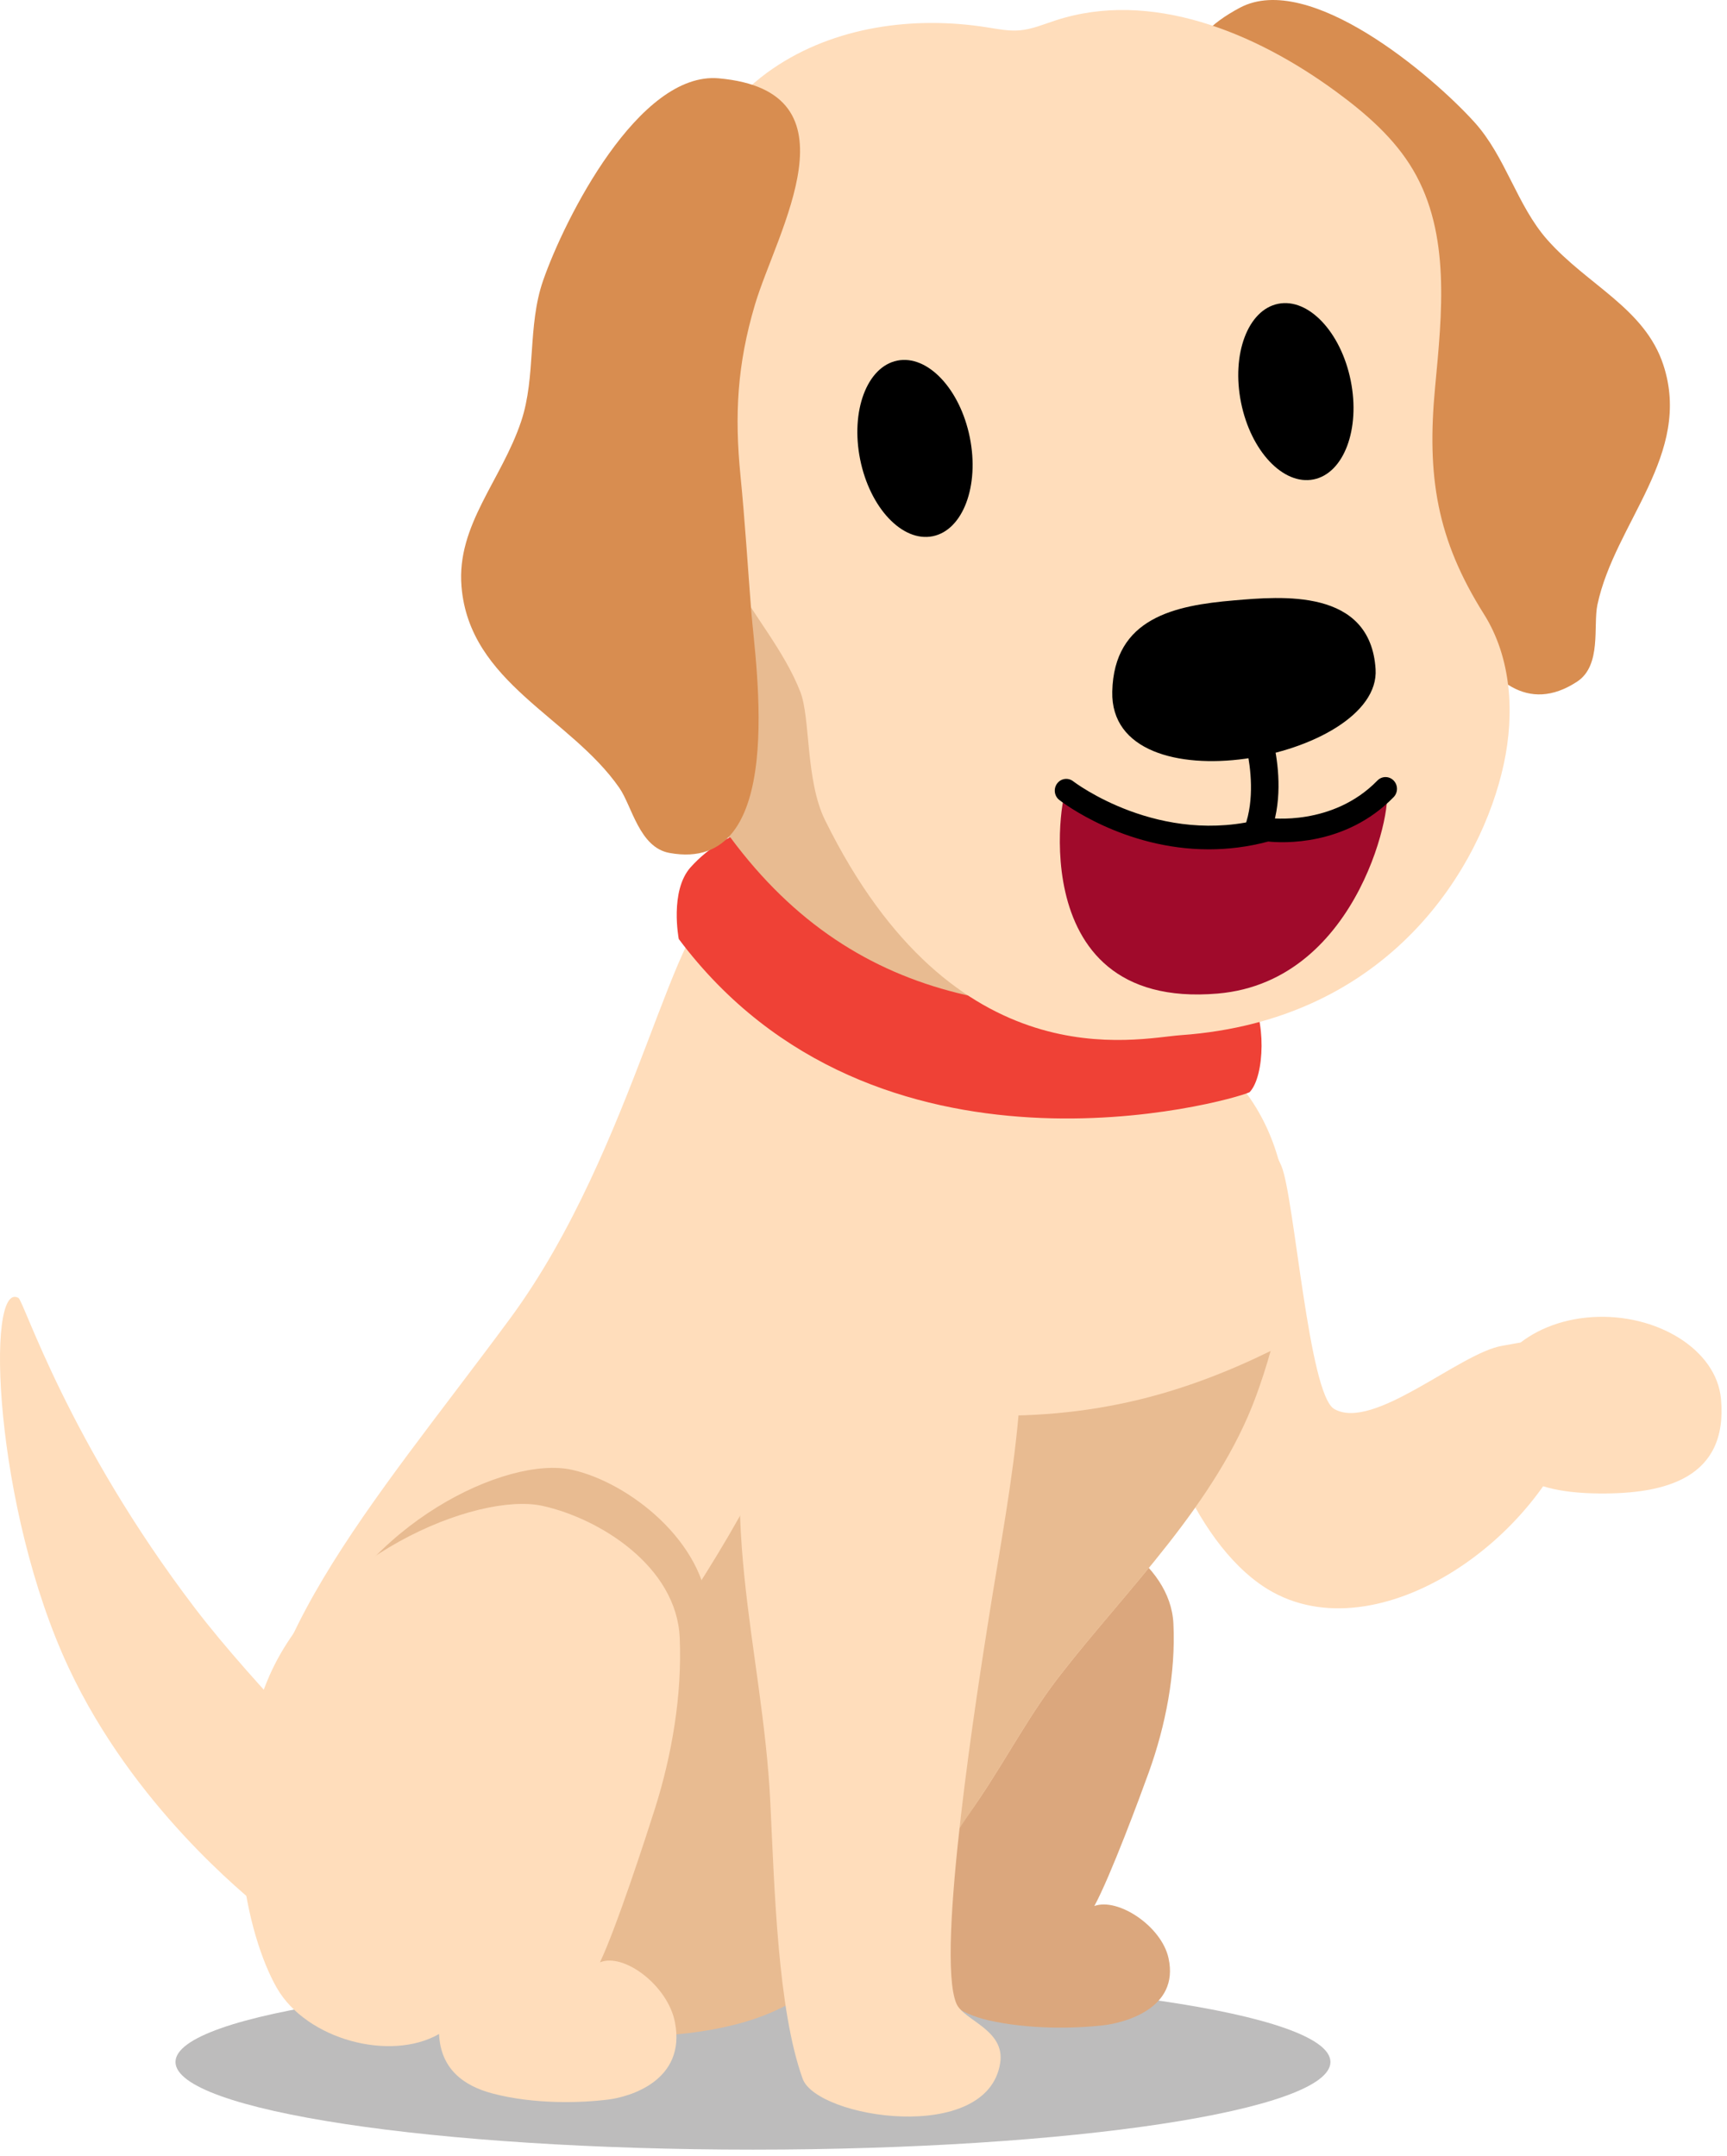 <svg width="169" height="211" viewBox="0 0 169 211" fill="none" xmlns="http://www.w3.org/2000/svg">
<path d="M25.975 187.093C32.897 192.793 37.947 198.575 42.511 189.413C42.553 189.333 42.593 189.249 42.632 189.166C45.622 182.796 41.602 181.958 36.398 176.487C35.408 175.446 24.847 164.943 19.08 157.373C6.631 141.032 2.339 127.305 1.801 127.007C-1.444 125.204 -0.593 147.608 6.735 163.231C13.039 176.668 23.903 185.387 25.975 187.093Z" fill="#FFDDBB"/>
<path d="M123.574 155.207C134.128 162.297 150.93 150.906 154.675 138.01C154.896 137.248 155.196 133.449 153.241 131.624C152.14 130.596 148.457 131.455 147.008 131.695C142.859 132.382 134.399 140.083 130.564 137.88C128.064 136.444 126.676 117.215 125.405 114.124C123.737 110.066 119.059 108.402 114.762 114.53C109.421 122.147 111.421 135.234 114.863 143.233C116.875 147.907 119.553 152.305 123.196 154.944C123.322 155.034 123.447 155.122 123.574 155.207Z" fill="#FFDDBB"/>
<path d="M168.411 136.887C169.126 144.707 162.864 146.192 156.555 146.147C148.42 146.089 146.324 143.194 145.638 138.366C144.957 133.545 149.498 129.3 155.785 128.89C162.074 128.482 167.968 132.036 168.411 136.887Z" fill="#FFDDBB"/>
<path opacity="0.3" d="M130.193 201.781C130.193 206.518 104.894 210.356 73.687 210.356C42.471 210.356 17.173 206.517 17.173 201.781C17.173 197.042 42.533 193.403 73.748 193.403C104.955 193.403 130.193 197.042 130.193 201.781Z" fill="#231F20"/>
<path d="M101.557 147.651C107.081 148.72 114.532 152.799 114.827 158.88C115.063 163.753 114.064 168.866 112.418 173.434C111.586 175.743 108.679 183.596 107.09 186.517C109.396 185.673 113.657 188.479 114.348 191.613C115.455 196.629 109.876 197.978 107.916 198.197C105.159 198.504 100.685 198.614 96.686 197.689C93.843 197.031 91.658 195.575 91.512 192.626C86.793 195.007 78.681 193.109 75.813 188.714C72.946 184.319 69.947 173.25 74.868 162.619C79.79 151.988 95.222 146.426 101.557 147.651Z" fill="#DBA77D"/>
<path d="M49.905 129.041C36.514 147.192 22.718 162.313 25.347 178.298C28.731 198.876 59.513 201.691 74.238 195.031C83.066 191.038 90.441 184.074 95.911 175.916C98.544 171.989 100.771 167.77 103.66 164.038C110.206 155.581 119.072 147.1 122.917 136.61C126.358 127.221 128.194 115.111 121.776 106.72C117.99 101.77 101.998 95.309 96.634 91.983C91.366 88.717 77.046 89.739 70.709 88.671C66.179 87.908 62.254 112.303 49.905 129.041Z" fill="#FFDDBB"/>
<path d="M111.488 136.959C101.037 139.505 88.88 139.032 78.905 135.007C70.236 156.191 55.053 173.941 40.121 191.288C39.329 192.208 38.536 193.129 37.734 194.042C48.916 199.662 66.396 201.043 75.792 196.793C84.62 192.8 90.44 184.073 95.911 175.915C98.544 171.988 100.771 167.769 103.66 164.037C110.206 155.58 119.072 147.099 122.917 136.609C123.435 135.195 123.916 133.718 124.339 132.202C120.263 134.2 116.029 135.853 111.488 136.959Z" fill="#E8BB91"/>
<path d="M71.146 80.105C70.771 72.856 72.614 64.965 72.718 57.223C72.812 50.321 72.317 43.785 74.167 37.154C78.141 22.903 88.533 13.566 104.18 15.154C113.358 16.085 121.979 21.481 126.828 29.33C131.034 36.138 132.368 44.303 133.16 52.266C134.046 61.17 134.318 70.492 131.669 79.143C130.556 82.777 128.948 86.467 126.593 89.455C124.748 91.795 122.242 93.552 120.63 96.085C119.395 98.026 119.081 100.95 117.472 102.621C112.833 107.438 103.156 105.865 97.475 104.547C91.367 103.131 85.279 101.092 80.222 97.384C73.574 92.507 71.48 86.561 71.146 80.105Z" fill="#E8BB91"/>
<path d="M71.461 81.929C83.958 98.831 101.273 100.556 122.213 97.239C123.928 99.571 123.788 105.34 122.274 106.885C120.332 107.78 85.657 117.565 66.423 91.889C66.423 91.889 65.508 87.178 67.585 84.865C69.448 82.791 71.461 81.929 71.461 81.929Z" fill="#EF4136"/>
<path d="M138.184 48.598C136.827 44.522 135.401 40.464 134.129 36.351C132.402 30.771 130.291 26.46 126.525 21.891C121.912 16.292 109.205 7.174 121.341 0.751C128.125 -2.84 140.137 7.368 144.291 11.964C147.352 15.354 148.44 20.09 151.407 23.454C155.333 27.901 160.946 30.152 162.771 35.709C165.644 44.467 158.034 51.139 156.321 59.168C155.88 61.232 156.765 65.115 154.322 66.71C144.642 73.034 139.789 53.42 138.184 48.598Z" fill="#D88D50"/>
<path d="M66.745 27.119C67.091 23.123 66.486 19.683 68.146 15.8C69.707 12.148 72.36 8.946 75.637 6.707C81.664 2.59 89.422 1.533 96.629 2.682C97.669 2.848 98.716 3.057 99.766 2.971C100.982 2.871 102.125 2.38 103.284 2.001C112.61 -1.052 122.826 3.158 130.739 8.961C133.661 11.104 136.471 13.534 138.301 16.662C141.958 22.907 141.115 30.683 140.435 37.889C139.612 46.614 140.593 52.762 145.218 60.104C147.914 64.383 148.223 69.828 147.156 74.772C145.007 84.733 136.12 99.847 115.534 101.3C111.214 101.605 93.43 106.006 80.735 80.255C78.816 76.363 79.318 70.267 78.319 67.707C76.753 63.694 73.711 60.2 71.653 56.431C69.255 52.033 68.124 47.209 67.296 42.166C66.489 37.236 66.321 32.017 66.745 27.119Z" fill="#FFDDBB"/>
<path d="M73.517 59.827C73.172 55.414 72.902 50.99 72.464 46.578C71.869 40.589 72.143 35.653 73.878 29.811C76.002 22.654 84.366 8.926 70.344 7.666C62.505 6.961 55.232 21.446 53.142 27.468C51.603 31.908 52.464 36.84 51.004 41.218C49.07 47.008 44.667 51.383 45.161 57.389C45.94 66.853 55.788 70.155 60.606 77.098C61.847 78.883 62.559 82.923 65.502 83.464C77.163 85.61 73.925 65.046 73.517 59.827Z" fill="#D88D50"/>
<path d="M84.173 44.966C85.131 49.711 88.31 53.074 91.274 52.475C94.235 51.877 95.86 47.544 94.902 42.799C93.944 38.053 90.765 34.691 87.803 35.289C84.84 35.888 83.215 40.22 84.173 44.966Z" fill="black"/>
<path d="M121.447 39.404C122.405 44.15 125.583 47.512 128.547 46.914C131.51 46.316 133.135 41.984 132.176 37.238C131.218 32.492 128.039 29.13 125.076 29.729C122.112 30.327 120.488 34.658 121.447 39.404Z" fill="black"/>
<path d="M108.844 67.682C108.584 79.315 135.174 74.294 134.612 65.481C134.104 57.533 125.377 58.359 120.73 58.755C115.002 59.243 109.005 60.444 108.844 67.682Z" fill="black"/>
<path d="M120.157 86.226C120.395 86.192 120.627 86.108 120.829 85.971C127.558 81.422 124.382 71.61 124.244 71.195C124.053 70.626 123.313 70.32 122.6 70.506C121.882 70.695 121.453 71.309 121.641 71.879C121.67 71.967 124.501 80.741 119.178 84.339C118.591 84.736 118.485 85.423 118.94 85.874C119.24 86.17 119.706 86.29 120.157 86.226Z" fill="black"/>
<path d="M74.386 130.697C78.038 117.494 93.571 107.678 98.087 120.03C102.048 130.869 98.82 145.266 96.78 158.209C95.73 164.849 91.528 191.242 93.592 196.066C94.305 197.73 98.386 198.616 97.875 201.885C96.621 209.907 79.935 207.286 78.544 203.415C76.104 196.625 75.798 184.941 75.381 176.366C74.638 161.129 69.669 147.766 74.386 130.697Z" fill="#FFDDBB"/>
<path d="M68.232 197.021C68.235 196.559 68.206 196.074 68.103 195.543C67.402 191.941 63.094 188.715 60.763 189.684C62.368 186.327 65.302 177.304 66.142 174.651C67.804 169.403 69.556 163.502 69.315 157.902C69.014 150.914 61.544 145.059 55.959 143.828C49.554 142.417 35.652 149.134 30.684 161.348C28.156 167.561 25.196 174.759 25.74 180.159C28.055 189.108 35.867 194.356 44.962 196.723C44.98 196.713 45.001 196.706 45.019 196.695C45.02 196.71 45.022 196.724 45.023 196.739C52.695 198.724 61.268 198.661 68.232 197.021Z" fill="#E8BB91"/>
<path d="M53.095 147.362C58.68 148.593 66.214 153.285 66.516 160.273C66.757 165.873 65.75 171.749 64.088 176.997C63.248 179.65 60.314 188.673 58.709 192.03C61.04 191.061 65.348 194.288 66.049 197.889C67.171 203.654 61.532 205.202 59.551 205.452C56.764 205.803 52.242 205.927 48.198 204.862C45.324 204.105 43.114 202.43 42.965 199.041C38.196 201.775 29.994 199.59 27.093 194.538C24.192 189.486 21.155 176.764 26.124 164.55C31.092 152.335 46.691 145.951 53.095 147.362Z" fill="#FFDDBB"/>
<path d="M135.584 77.193C136.557 77.91 133.271 96.016 119.165 97.227C99.254 98.936 104.246 75.563 104.327 77.631C104.33 77.714 110.926 82.76 124.194 81.549C131.61 80.871 135.286 76.973 135.584 77.193Z" fill="#A00A2B"/>
<path d="M118.293 83.114C109.954 83.114 103.965 78.522 103.659 78.282C103.167 77.898 103.073 77.177 103.447 76.673C103.821 76.167 104.525 76.071 105.017 76.453C105.1 76.517 113.488 82.916 123.735 80.073C123.882 80.032 124.036 80.024 124.188 80.046C124.247 80.054 130.414 80.879 134.791 76.38C135.228 75.93 135.937 75.929 136.376 76.378C136.814 76.827 136.815 77.554 136.377 78.004C131.66 82.85 125.427 82.488 124.108 82.35C122.08 82.891 120.129 83.114 118.293 83.114Z" fill="black"/>
</svg>
